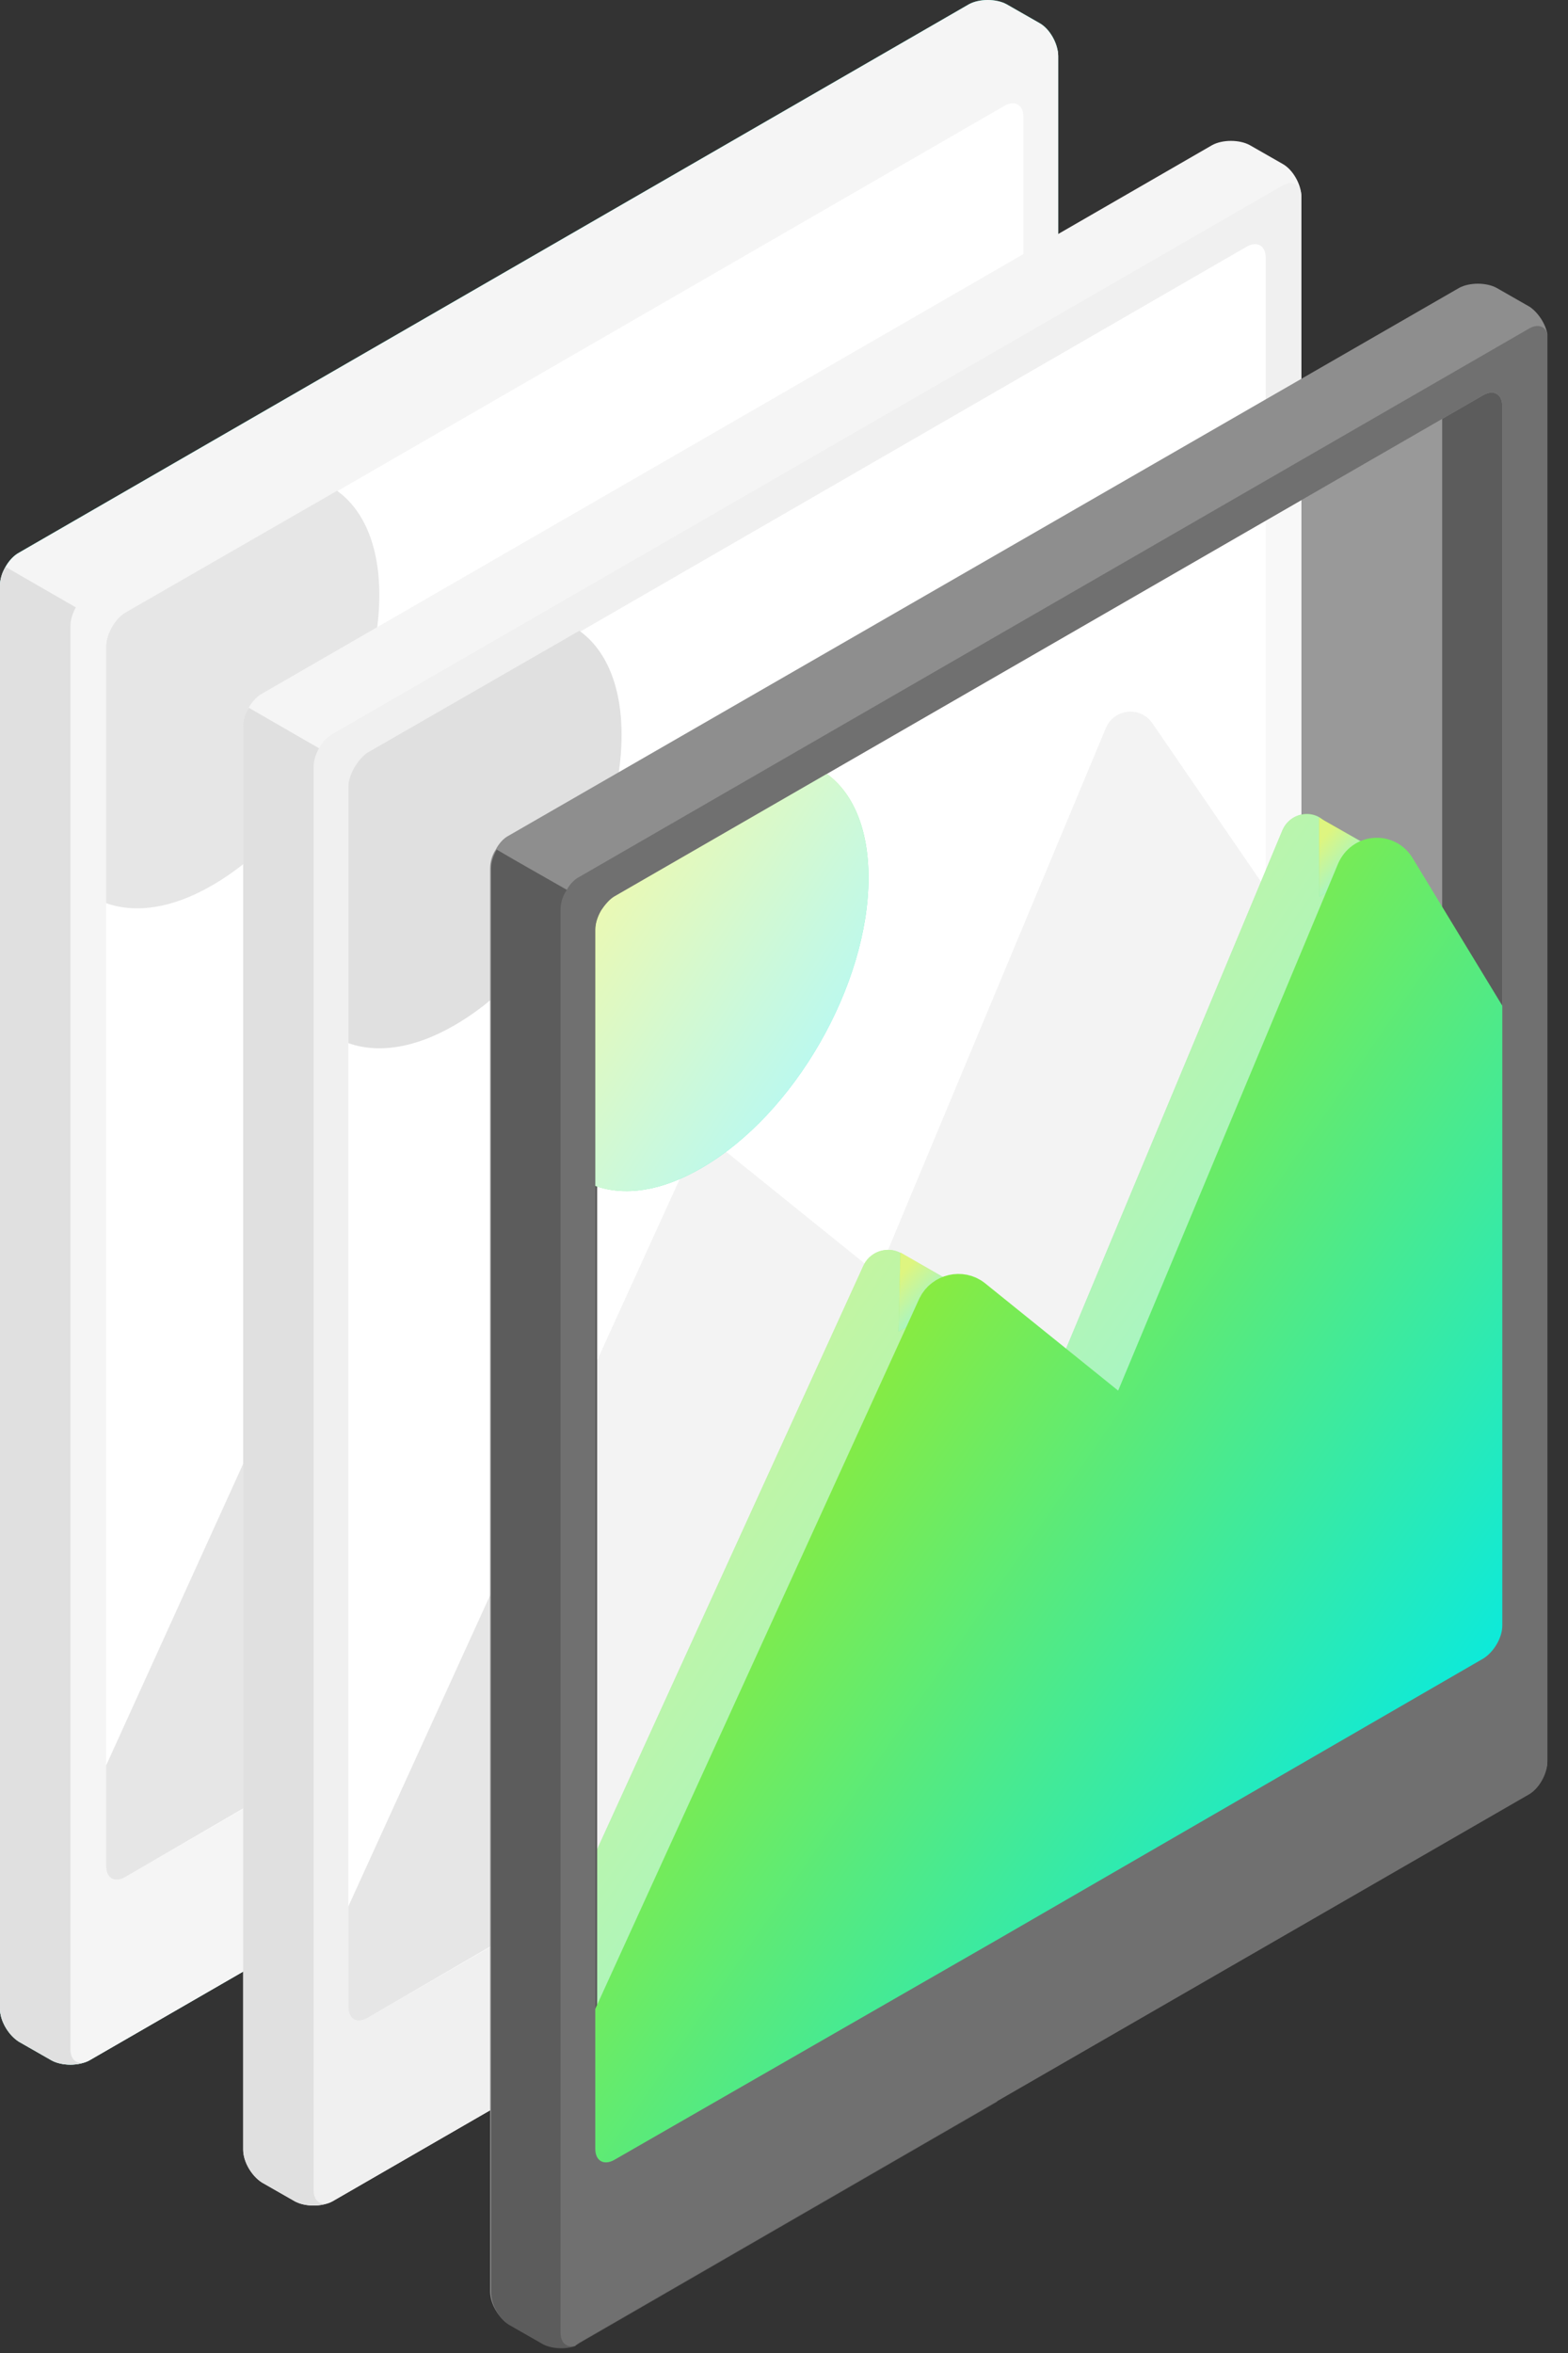 <svg width="48" height="72" viewBox="0 0 48 72" fill="none" xmlns="http://www.w3.org/2000/svg">
<rect x="0" y="0" width="48" height="72" fill="#333333" stroke="none"/>
<path d="M31.818 0.704L30.812 0.129C30.496 -0.043 29.979 -0.043 29.663 0.129L0.575 16.915C0.259 17.088 0 17.548 0 17.921V61.467C0 61.84 0.259 62.272 0.575 62.473L1.581 63.048C1.897 63.22 2.414 63.22 2.731 63.048L31.818 46.262C32.135 46.089 32.393 45.629 32.393 45.256V1.71C32.393 1.337 32.135 0.877 31.818 0.704Z" fill="#27DEBF"/>
<path d="M31.818 0.704L30.812 0.129C30.496 -0.043 29.979 -0.043 29.663 0.129L0.575 16.915C0.259 17.088 0 17.548 0 17.921V61.467C0 61.84 0.259 62.272 0.575 62.473L1.581 63.048C1.897 63.22 2.414 63.22 2.731 63.048L31.818 46.262C32.135 46.089 32.393 45.629 32.393 45.256V1.71C32.393 1.337 32.135 0.877 31.818 0.704Z" fill="#F5F5F5"/>
<path d="M15.464 26.171C15.262 26.056 4.915 20.077 0.172 17.347C0.057 17.519 0 17.72 0 17.922V61.467C0 61.841 0.259 62.272 0.575 62.473L1.581 63.048C1.897 63.22 2.414 63.22 2.731 63.048L15.521 55.661C15.579 44.538 15.665 26.286 15.464 26.171Z" fill="#E0E0E0"/>
<path d="M31.819 1.365L2.731 18.151C2.414 18.324 2.156 18.784 2.156 19.157V62.703C2.156 63.077 2.414 63.22 2.731 63.048L31.819 46.262C32.135 46.089 32.393 45.63 32.393 45.256V1.71C32.393 1.337 32.135 1.193 31.819 1.365Z" fill="#F5F5F5"/>
<path d="M3.822 18.784L30.755 3.234C31.071 3.061 31.329 3.205 31.329 3.578V40.887C31.329 41.261 31.071 41.692 30.755 41.893L3.822 57.443C3.506 57.615 3.248 57.471 3.248 57.098V19.79C3.248 19.416 3.506 18.956 3.822 18.784Z" fill="white"/>
<path d="M3.248 19.789V27.636C4.139 27.952 5.26 27.809 6.496 27.09C9.341 25.452 11.612 21.485 11.612 18.209C11.612 16.685 11.123 15.593 10.318 15.018L3.822 18.755C3.506 18.956 3.248 19.416 3.248 19.789Z" fill="#E6E6E6"/>
<path d="M26.414 17.95L19.43 34.679L14.831 30.971C14.429 30.655 13.825 30.798 13.595 31.258L3.248 54.023V57.098C3.248 57.472 3.506 57.616 3.822 57.443L7.875 55.086L30.726 41.893C31.042 41.721 31.301 41.261 31.301 40.887V22.865L27.823 17.807C27.449 17.289 26.673 17.375 26.414 17.95Z" fill="#E6E6E6"/>
<path d="M39.263 5.015L38.257 4.44C37.941 4.268 37.424 4.268 37.108 4.44L8.02 21.226C7.704 21.399 7.445 21.859 7.445 22.232V65.778C7.445 66.151 7.704 66.583 8.02 66.784L9.026 67.359C9.342 67.531 9.859 67.531 10.175 67.359L39.263 50.573C39.579 50.4 39.838 49.94 39.838 49.567V6.021C39.838 5.648 39.579 5.188 39.263 5.015Z" fill="#F5F5F5"/>
<path d="M22.908 30.482C22.707 30.367 12.359 24.388 7.617 21.658C7.502 21.83 7.444 22.031 7.444 22.233V65.778C7.444 66.152 7.703 66.583 8.019 66.784L9.025 67.359C9.341 67.531 9.859 67.531 10.175 67.359L22.965 59.972C23.023 48.849 23.081 30.597 22.908 30.482Z" fill="#E0E0E0"/>
<path d="M39.263 5.676L10.175 22.462C9.859 22.635 9.6 23.095 9.6 23.468V67.014C9.6 67.388 9.859 67.531 10.175 67.359L39.263 50.573C39.579 50.4 39.838 49.941 39.838 49.567V6.021C39.838 5.648 39.579 5.504 39.263 5.676Z" fill="#F0F0F0"/>
<path d="M11.239 23.093L38.171 7.544C38.487 7.371 38.746 7.515 38.746 7.889V45.197C38.746 45.571 38.487 46.002 38.171 46.203L11.239 61.753C10.923 61.925 10.664 61.782 10.664 61.408V24.099C10.664 23.726 10.923 23.266 11.239 23.093Z" fill="white"/>
<path d="M10.664 24.072V31.919C11.555 32.235 12.676 32.091 13.912 31.373C16.758 29.735 19.028 25.768 19.028 22.491C19.028 20.968 18.54 19.876 17.735 19.301L11.239 23.037C10.923 23.267 10.664 23.727 10.664 24.072Z" fill="#E0E0E0"/>
<path d="M33.86 22.261L26.875 38.99L22.276 35.282C21.874 34.966 21.27 35.109 21.04 35.569L10.664 58.334V61.409C10.664 61.783 10.923 61.927 11.239 61.754L15.292 59.397L38.142 46.204C38.459 46.032 38.717 45.572 38.717 45.198V27.148L35.268 22.118C34.894 21.6 34.118 21.686 33.86 22.261Z" fill="#E6E6E6"/>
<path d="M45.989 51.636L44.149 51.464V10.936L45.989 11.108V51.636Z" fill="#5C5C5C"/>
<path opacity="0.5" d="M16.642 27.866L43.574 12.316C43.891 12.143 44.149 12.287 44.149 12.661V49.969C44.149 50.343 43.891 50.774 43.574 50.975L16.642 66.525C16.326 66.697 16.067 66.553 16.067 66.18V28.872C16.067 28.498 16.326 28.038 16.642 27.866Z" fill="white"/>
<path d="M39.263 25.394L32.278 42.122L27.68 38.414C27.277 38.098 26.674 38.242 26.444 38.702L16.067 61.437V64.513C16.067 64.886 16.326 65.03 16.642 64.858L20.695 62.501L43.546 49.308C43.862 49.135 44.12 48.675 44.12 48.302V30.28L40.643 25.25C40.298 24.733 39.522 24.819 39.263 25.394Z" fill="url(#paint0_linear)"/>
<path opacity="0.5" d="M39.263 25.394L32.278 42.122L27.68 38.414C27.277 38.098 26.674 38.242 26.444 38.702L16.067 61.437V64.513C16.067 64.886 16.326 65.03 16.642 64.858L20.695 62.501L43.546 49.308C43.862 49.135 44.12 48.675 44.12 48.302V30.28L40.643 25.25C40.298 24.733 39.522 24.819 39.263 25.394Z" fill="white"/>
<path d="M42.511 26.229L40.384 25.021V27.436L42.511 26.229Z" fill="url(#paint1_linear)"/>
<path opacity="0.5" d="M42.511 26.229L40.384 25.021V27.436L42.511 26.229Z" fill="white"/>
<path d="M29.721 39.565L27.565 38.329L27.507 40.743L29.721 39.565Z" fill="url(#paint2_linear)"/>
<path opacity="0.5" d="M29.721 39.565L27.565 38.329L27.507 40.743L29.721 39.565Z" fill="white"/>
<path d="M47.368 10.276C47.368 10.247 47.368 10.218 47.368 10.218C47.31 9.902 47.081 9.557 46.822 9.385L45.816 8.81C45.5 8.638 44.982 8.638 44.666 8.81L15.578 25.567C15.406 25.653 15.262 25.826 15.176 25.998C15.061 26.171 15.003 26.372 15.003 26.573V70.119C15.003 70.492 15.262 70.924 15.578 71.125L16.584 71.7C16.872 71.872 17.303 71.872 17.59 71.757C17.59 71.757 17.619 71.757 17.619 71.728C17.648 71.728 17.677 71.7 17.705 71.671L30.496 64.284L46.793 54.885C47.109 54.712 47.368 54.253 47.368 53.879V10.362C47.368 10.333 47.368 10.305 47.368 10.276ZM45.988 49.74C45.988 50.114 45.73 50.545 45.413 50.746L30.553 59.34L18.797 66.095C18.481 66.267 18.223 66.123 18.223 65.75V28.441C18.223 28.269 18.28 28.068 18.395 27.867C18.51 27.694 18.654 27.522 18.797 27.435L45.413 12.087C45.73 11.914 45.988 12.058 45.988 12.432V49.74Z" fill="#8E8E8E"/>
<path d="M30.554 59.31C30.554 61.063 30.525 62.759 30.525 64.311L17.735 71.698C17.706 71.727 17.677 71.727 17.648 71.755C17.648 71.755 17.62 71.755 17.62 71.784C17.303 71.899 16.872 71.87 16.614 71.727L15.608 71.152C15.291 70.979 15.033 70.519 15.033 70.146V26.571C15.033 26.399 15.09 26.198 15.205 25.997C15.838 26.37 16.556 26.773 17.361 27.233C17.706 27.434 18.079 27.635 18.453 27.865C18.338 28.037 18.281 28.238 18.281 28.44V65.748C18.281 66.122 18.539 66.265 18.855 66.093L30.554 59.31Z" fill="#5C5C5C"/>
<path d="M18.223 28.441V36.288C19.114 36.604 20.235 36.461 21.471 35.742C24.317 34.104 26.587 30.137 26.587 26.86C26.587 25.337 26.099 24.245 25.294 23.67L18.798 27.407C18.482 27.636 18.223 28.068 18.223 28.441Z" fill="url(#paint3_linear)"/>
<path opacity="0.7" d="M18.223 28.441V36.288C19.114 36.604 20.235 36.461 21.471 35.742C24.317 34.104 26.587 30.137 26.587 26.86C26.587 25.337 26.099 24.245 25.294 23.67L18.798 27.407C18.482 27.636 18.223 28.068 18.223 28.441Z" fill="white"/>
<path d="M41.419 26.63L34.434 43.359L29.835 39.651C29.433 39.335 28.829 39.478 28.599 39.938L18.223 62.674V65.749C18.223 66.123 18.482 66.267 18.798 66.094L22.851 63.737L45.385 50.717C45.701 50.544 45.96 50.085 45.96 49.711V31.689L42.798 26.487C42.453 25.969 41.677 26.027 41.419 26.63Z" fill="url(#paint4_linear)" stroke="url(#paint5_linear)" stroke-miterlimit="10"/>
<path d="M47.368 10.276C47.368 10.247 47.368 10.218 47.368 10.218C47.311 9.988 47.081 9.902 46.822 10.046L17.735 26.832C17.562 26.918 17.418 27.09 17.332 27.263C17.217 27.435 17.16 27.637 17.16 27.838V71.383C17.16 71.7 17.361 71.843 17.591 71.786C17.591 71.786 17.62 71.786 17.62 71.757C17.648 71.757 17.677 71.728 17.706 71.7L30.496 64.312L46.794 54.914C47.11 54.741 47.368 54.281 47.368 53.908V10.362C47.368 10.333 47.368 10.305 47.368 10.276ZM45.989 49.74C45.989 50.114 45.73 50.545 45.414 50.746L30.554 59.34L18.798 66.095C18.482 66.267 18.223 66.123 18.223 65.75V28.441C18.223 28.269 18.281 28.068 18.396 27.866C18.511 27.694 18.654 27.522 18.798 27.435L45.414 12.087C45.73 11.914 45.989 12.058 45.989 12.431V49.74Z" fill="#707070"/>
<defs>
<linearGradient id="paint0_linear" x1="19.799" y1="32.047" x2="45.873" y2="50.323" gradientUnits="userSpaceOnUse">
<stop stop-color="#BCEB00"/>
<stop offset="1" stop-color="#00EAEA"/>
</linearGradient>
<linearGradient id="paint1_linear" x1="40.667" y1="25.452" x2="42.327" y2="26.915" gradientUnits="userSpaceOnUse">
<stop stop-color="#BCEB00"/>
<stop offset="1" stop-color="#00EAEA"/>
</linearGradient>
<linearGradient id="paint2_linear" x1="27.802" y1="38.759" x2="29.469" y2="40.287" gradientUnits="userSpaceOnUse">
<stop stop-color="#BCEB00"/>
<stop offset="1" stop-color="#00EAEA"/>
</linearGradient>
<linearGradient id="paint3_linear" x1="19.336" y1="25.949" x2="27.451" y2="31.262" gradientUnits="userSpaceOnUse">
<stop stop-color="#BCEB00"/>
<stop offset="1" stop-color="#00EAEA"/>
</linearGradient>
<linearGradient id="paint4_linear" x1="21.913" y1="33.276" x2="47.889" y2="51.274" gradientUnits="userSpaceOnUse">
<stop stop-color="#BCEB00"/>
<stop offset="1" stop-color="#00EAEA"/>
</linearGradient>
<linearGradient id="paint5_linear" x1="21.913" y1="33.276" x2="47.889" y2="51.274" gradientUnits="userSpaceOnUse">
<stop stop-color="#BCEB00"/>
<stop offset="1" stop-color="#00EAEA"/>
</linearGradient>
</defs>
</svg>
